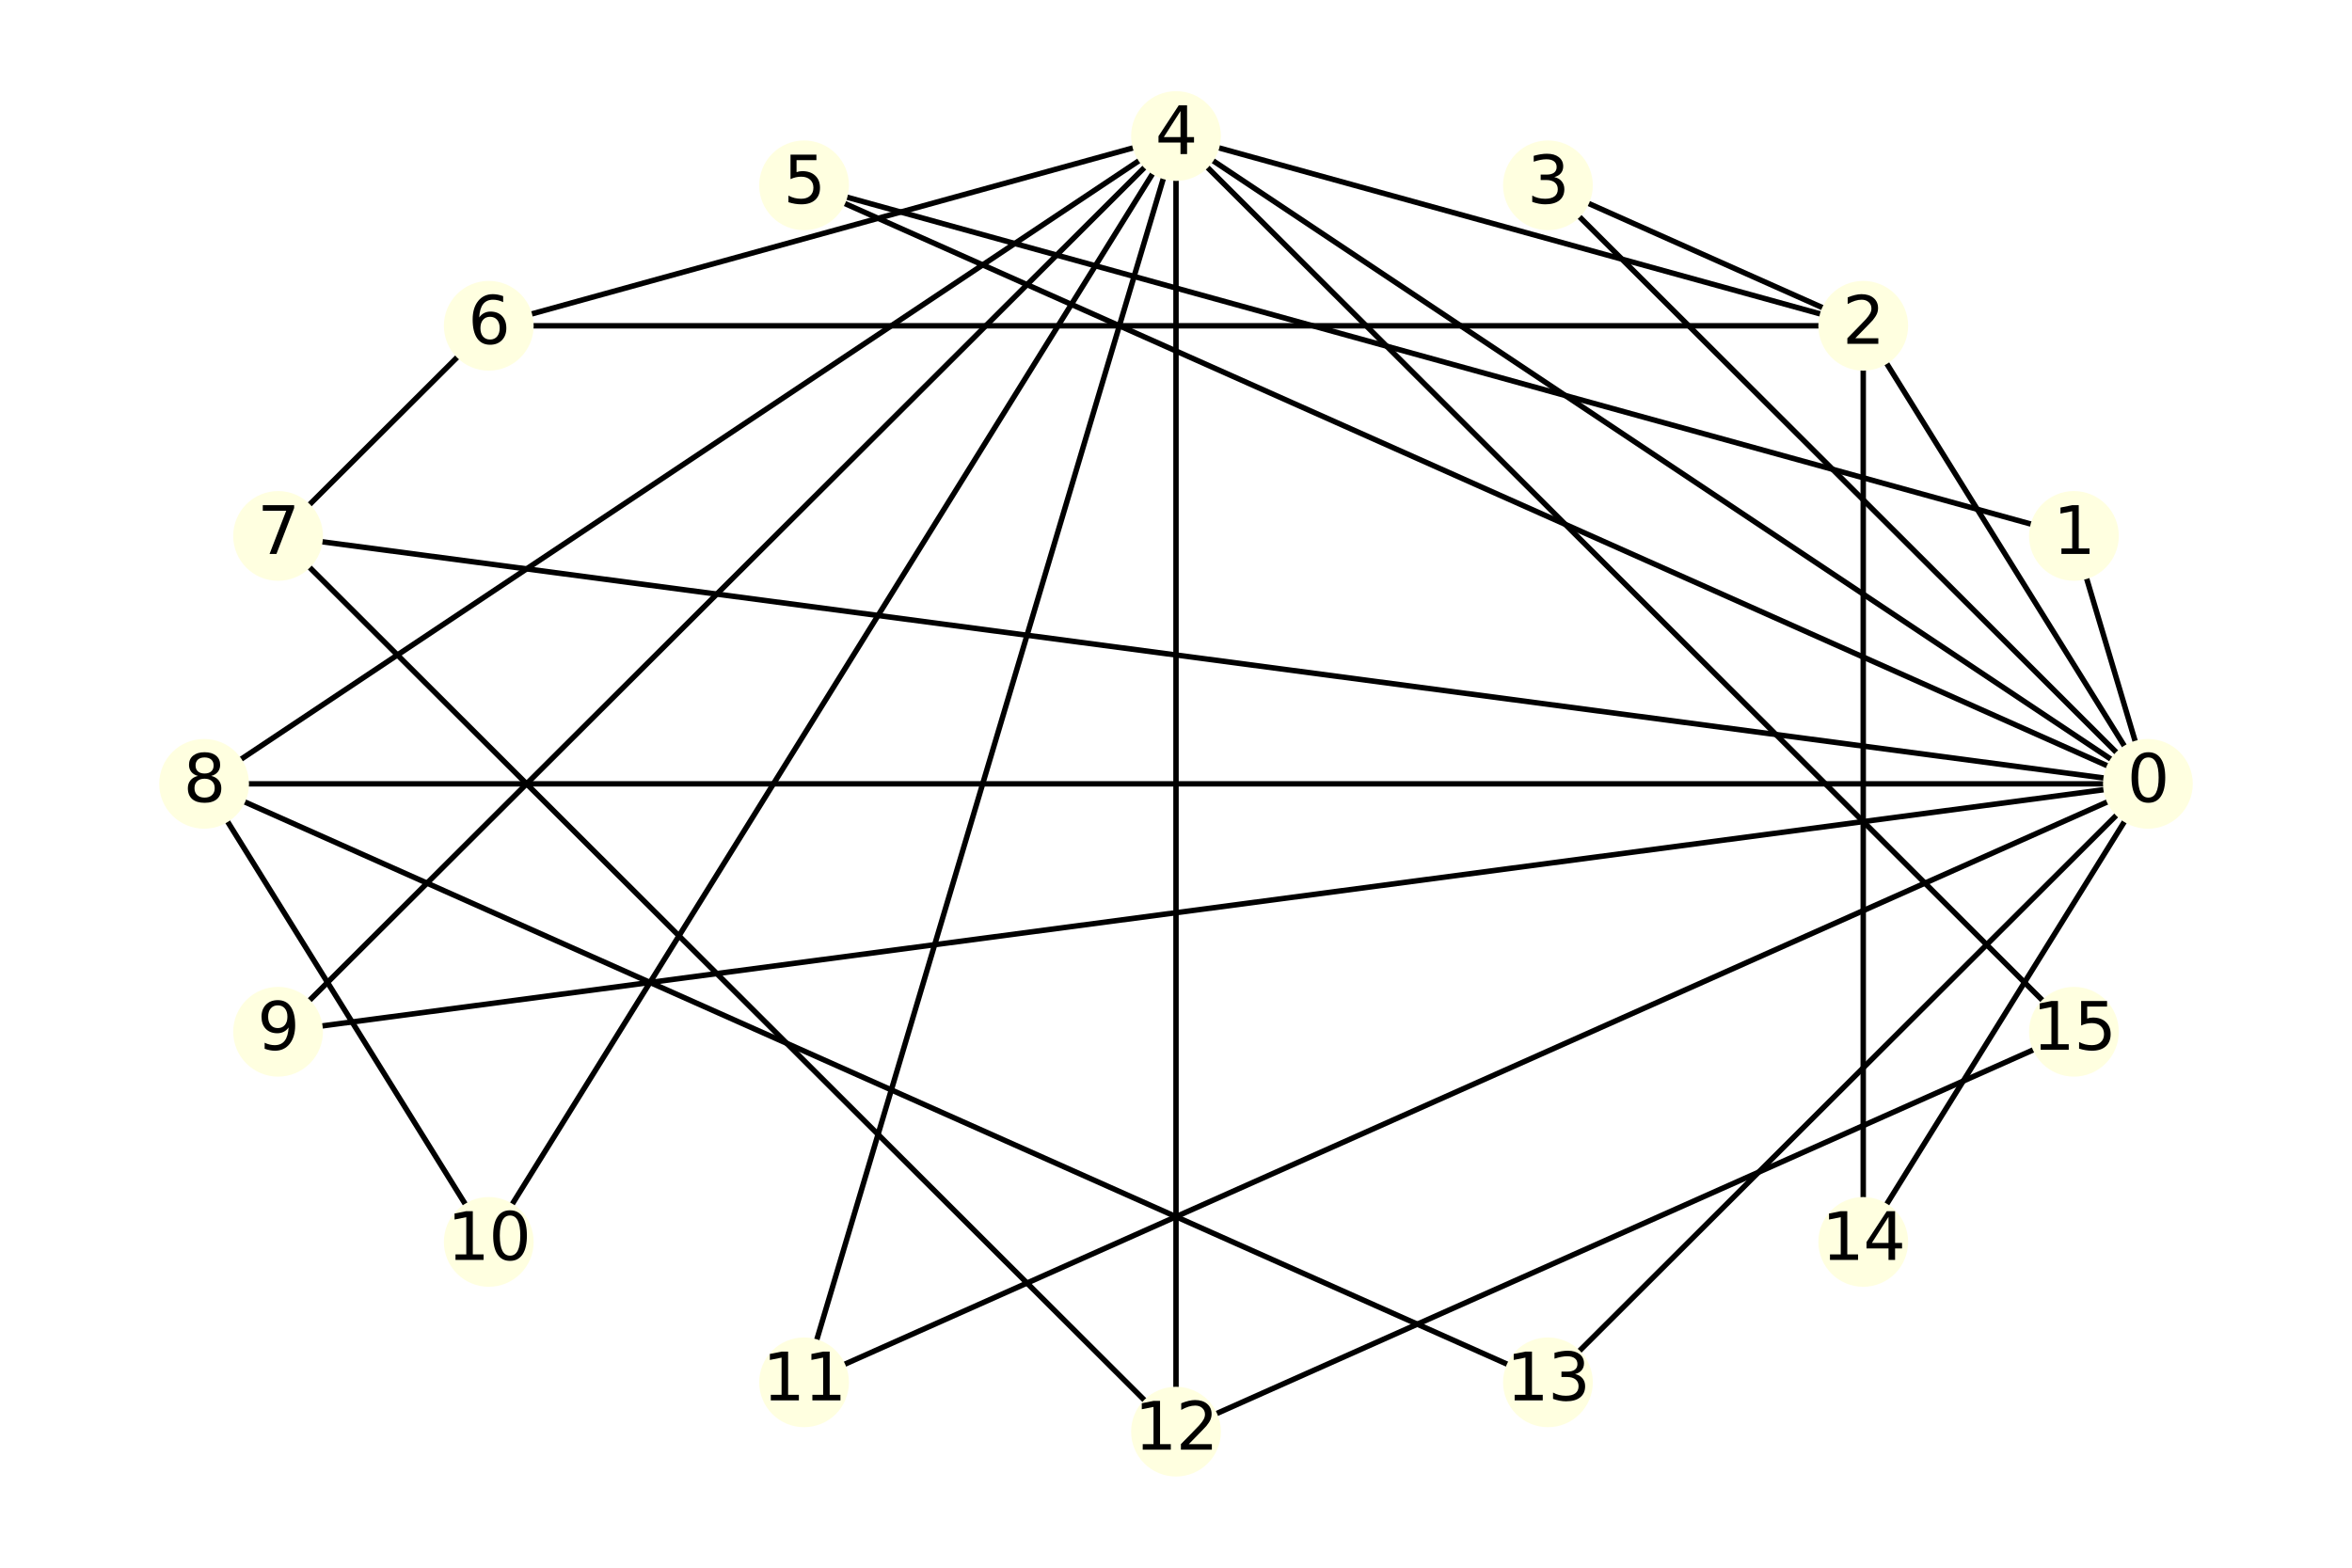 <?xml version="1.0" encoding="utf-8" standalone="no"?>
<!DOCTYPE svg PUBLIC "-//W3C//DTD SVG 1.1//EN"
  "http://www.w3.org/Graphics/SVG/1.1/DTD/svg11.dtd">
<svg xmlns:xlink="http://www.w3.org/1999/xlink" width="432pt" height="288pt" viewBox="0 0 432 288" xmlns="http://www.w3.org/2000/svg" version="1.1">
 <defs>
  <style type="text/css">*{stroke-linejoin: round; stroke-linecap: butt}</style>
 </defs>
 <g id="figure_1">
  <g id="patch_1">
   <path d="M 0 288 
L 432 288 
L 432 0 
L 0 0 
z
" style="fill: #ffffff"/>
  </g>
  <g id="axes_1">
   <g id="LineCollection_1">
    <path d="M 394.512 144 
L 380.924 98.458 
" clip-path="url(#p76ffd9791e)" style="fill: none; stroke: #000000"/>
    <path d="M 394.512 144 
L 342.227 59.848 
" clip-path="url(#p76ffd9791e)" style="fill: none; stroke: #000000"/>
    <path d="M 394.512 144 
L 284.314 34.051 
" clip-path="url(#p76ffd9791e)" style="fill: none; stroke: #000000"/>
    <path d="M 394.512 144 
L 216 24.992 
" clip-path="url(#p76ffd9791e)" style="fill: none; stroke: #000000"/>
    <path d="M 394.512 144 
L 147.686 34.051 
" clip-path="url(#p76ffd9791e)" style="fill: none; stroke: #000000"/>
    <path d="M 394.512 144 
L 51.076 98.458 
" clip-path="url(#p76ffd9791e)" style="fill: none; stroke: #000000"/>
    <path d="M 394.512 144 
L 37.488 144 
" clip-path="url(#p76ffd9791e)" style="fill: none; stroke: #000000"/>
    <path d="M 394.512 144 
L 51.076 189.542 
" clip-path="url(#p76ffd9791e)" style="fill: none; stroke: #000000"/>
    <path d="M 394.512 144 
L 147.686 253.949 
" clip-path="url(#p76ffd9791e)" style="fill: none; stroke: #000000"/>
    <path d="M 394.512 144 
L 284.314 253.949 
" clip-path="url(#p76ffd9791e)" style="fill: none; stroke: #000000"/>
    <path d="M 394.512 144 
L 342.227 228.152 
" clip-path="url(#p76ffd9791e)" style="fill: none; stroke: #000000"/>
    <path d="M 380.924 98.458 
L 147.686 34.051 
" clip-path="url(#p76ffd9791e)" style="fill: none; stroke: #000000"/>
    <path d="M 342.227 59.848 
L 284.314 34.051 
" clip-path="url(#p76ffd9791e)" style="fill: none; stroke: #000000"/>
    <path d="M 342.227 59.848 
L 216 24.992 
" clip-path="url(#p76ffd9791e)" style="fill: none; stroke: #000000"/>
    <path d="M 342.227 59.848 
L 89.773 59.848 
" clip-path="url(#p76ffd9791e)" style="fill: none; stroke: #000000"/>
    <path d="M 342.227 59.848 
L 342.227 228.152 
" clip-path="url(#p76ffd9791e)" style="fill: none; stroke: #000000"/>
    <path d="M 216 24.992 
L 89.773 59.848 
" clip-path="url(#p76ffd9791e)" style="fill: none; stroke: #000000"/>
    <path d="M 216 24.992 
L 37.488 144 
" clip-path="url(#p76ffd9791e)" style="fill: none; stroke: #000000"/>
    <path d="M 216 24.992 
L 51.076 189.542 
" clip-path="url(#p76ffd9791e)" style="fill: none; stroke: #000000"/>
    <path d="M 216 24.992 
L 89.773 228.152 
" clip-path="url(#p76ffd9791e)" style="fill: none; stroke: #000000"/>
    <path d="M 216 24.992 
L 147.686 253.949 
" clip-path="url(#p76ffd9791e)" style="fill: none; stroke: #000000"/>
    <path d="M 216 24.992 
L 216 263.008 
" clip-path="url(#p76ffd9791e)" style="fill: none; stroke: #000000"/>
    <path d="M 216 24.992 
L 380.924 189.542 
" clip-path="url(#p76ffd9791e)" style="fill: none; stroke: #000000"/>
    <path d="M 89.773 59.848 
L 51.076 98.458 
" clip-path="url(#p76ffd9791e)" style="fill: none; stroke: #000000"/>
    <path d="M 51.076 98.458 
L 216 263.008 
" clip-path="url(#p76ffd9791e)" style="fill: none; stroke: #000000"/>
    <path d="M 37.488 144 
L 89.773 228.152 
" clip-path="url(#p76ffd9791e)" style="fill: none; stroke: #000000"/>
    <path d="M 37.488 144 
L 284.314 253.949 
" clip-path="url(#p76ffd9791e)" style="fill: none; stroke: #000000"/>
    <path d="M 216 263.008 
L 380.924 189.542 
" clip-path="url(#p76ffd9791e)" style="fill: none; stroke: #000000"/>
   </g>
   <g id="PathCollection_1">
    <defs>
     <path id="mc2202047ca" d="M 0 7.746 
C 2.054 7.746 4.025 6.93 5.477 5.477 
C 6.93 4.025 7.746 2.054 7.746 0 
C 7.746 -2.054 6.93 -4.025 5.477 -5.477 
C 4.025 -6.93 2.054 -7.746 0 -7.746 
C -2.054 -7.746 -4.025 -6.93 -5.477 -5.477 
C -6.93 -4.025 -7.746 -2.054 -7.746 0 
C -7.746 2.054 -6.93 4.025 -5.477 5.477 
C -4.025 6.93 -2.054 7.746 0 7.746 
z
" style="stroke: #ffffe0"/>
    </defs>
    <g clip-path="url(#p76ffd9791e)">
     <use xlink:href="#mc2202047ca" x="394.512" y="144" style="fill: #ffffe0; stroke: #ffffe0"/>
     <use xlink:href="#mc2202047ca" x="380.924" y="98.458" style="fill: #ffffe0; stroke: #ffffe0"/>
     <use xlink:href="#mc2202047ca" x="342.227" y="59.848" style="fill: #ffffe0; stroke: #ffffe0"/>
     <use xlink:href="#mc2202047ca" x="284.314" y="34.051" style="fill: #ffffe0; stroke: #ffffe0"/>
     <use xlink:href="#mc2202047ca" x="216" y="24.992" style="fill: #ffffe0; stroke: #ffffe0"/>
     <use xlink:href="#mc2202047ca" x="147.686" y="34.051" style="fill: #ffffe0; stroke: #ffffe0"/>
     <use xlink:href="#mc2202047ca" x="89.773" y="59.848" style="fill: #ffffe0; stroke: #ffffe0"/>
     <use xlink:href="#mc2202047ca" x="51.076" y="98.458" style="fill: #ffffe0; stroke: #ffffe0"/>
     <use xlink:href="#mc2202047ca" x="37.488" y="144" style="fill: #ffffe0; stroke: #ffffe0"/>
     <use xlink:href="#mc2202047ca" x="51.076" y="189.542" style="fill: #ffffe0; stroke: #ffffe0"/>
     <use xlink:href="#mc2202047ca" x="89.773" y="228.152" style="fill: #ffffe0; stroke: #ffffe0"/>
     <use xlink:href="#mc2202047ca" x="147.686" y="253.949" style="fill: #ffffe0; stroke: #ffffe0"/>
     <use xlink:href="#mc2202047ca" x="216" y="263.008" style="fill: #ffffe0; stroke: #ffffe0"/>
     <use xlink:href="#mc2202047ca" x="284.314" y="253.949" style="fill: #ffffe0; stroke: #ffffe0"/>
     <use xlink:href="#mc2202047ca" x="342.227" y="228.152" style="fill: #ffffe0; stroke: #ffffe0"/>
     <use xlink:href="#mc2202047ca" x="380.924" y="189.542" style="fill: #ffffe0; stroke: #ffffe0"/>
    </g>
   </g>
   <g id="text_1">
    <g clip-path="url(#p76ffd9791e)">
     <!-- 0 -->
     <g transform="translate(390.695 147.311)scale(0.12 -0.12)">
      <defs>
       <path id="DejaVuSans-30" d="M 2034 4250 
Q 1547 4250 1301 3770 
Q 1056 3291 1056 2328 
Q 1056 1369 1301 889 
Q 1547 409 2034 409 
Q 2525 409 2770 889 
Q 3016 1369 3016 2328 
Q 3016 3291 2770 3770 
Q 2525 4250 2034 4250 
z
M 2034 4750 
Q 2819 4750 3233 4129 
Q 3647 3509 3647 2328 
Q 3647 1150 3233 529 
Q 2819 -91 2034 -91 
Q 1250 -91 836 529 
Q 422 1150 422 2328 
Q 422 3509 836 4129 
Q 1250 4750 2034 4750 
z
" transform="scale(0.016)"/>
      </defs>
      <use xlink:href="#DejaVuSans-30"/>
     </g>
    </g>
   </g>
   <g id="text_2">
    <g clip-path="url(#p76ffd9791e)">
     <!-- 1 -->
     <g transform="translate(377.106 101.769)scale(0.12 -0.12)">
      <defs>
       <path id="DejaVuSans-31" d="M 794 531 
L 1825 531 
L 1825 4091 
L 703 3866 
L 703 4441 
L 1819 4666 
L 2450 4666 
L 2450 531 
L 3481 531 
L 3481 0 
L 794 0 
L 794 531 
z
" transform="scale(0.016)"/>
      </defs>
      <use xlink:href="#DejaVuSans-31"/>
     </g>
    </g>
   </g>
   <g id="text_3">
    <g clip-path="url(#p76ffd9791e)">
     <!-- 2 -->
     <g transform="translate(338.41 63.16)scale(0.12 -0.12)">
      <defs>
       <path id="DejaVuSans-32" d="M 1228 531 
L 3431 531 
L 3431 0 
L 469 0 
L 469 531 
Q 828 903 1448 1529 
Q 2069 2156 2228 2338 
Q 2531 2678 2651 2914 
Q 2772 3150 2772 3378 
Q 2772 3750 2511 3984 
Q 2250 4219 1831 4219 
Q 1534 4219 1204 4116 
Q 875 4013 500 3803 
L 500 4441 
Q 881 4594 1212 4672 
Q 1544 4750 1819 4750 
Q 2544 4750 2975 4387 
Q 3406 4025 3406 3419 
Q 3406 3131 3298 2873 
Q 3191 2616 2906 2266 
Q 2828 2175 2409 1742 
Q 1991 1309 1228 531 
z
" transform="scale(0.016)"/>
      </defs>
      <use xlink:href="#DejaVuSans-32"/>
     </g>
    </g>
   </g>
   <g id="text_4">
    <g clip-path="url(#p76ffd9791e)">
     <!-- 3 -->
     <g transform="translate(280.496 37.362)scale(0.12 -0.12)">
      <defs>
       <path id="DejaVuSans-33" d="M 2597 2516 
Q 3050 2419 3304 2112 
Q 3559 1806 3559 1356 
Q 3559 666 3084 287 
Q 2609 -91 1734 -91 
Q 1441 -91 1130 -33 
Q 819 25 488 141 
L 488 750 
Q 750 597 1062 519 
Q 1375 441 1716 441 
Q 2309 441 2620 675 
Q 2931 909 2931 1356 
Q 2931 1769 2642 2001 
Q 2353 2234 1838 2234 
L 1294 2234 
L 1294 2753 
L 1863 2753 
Q 2328 2753 2575 2939 
Q 2822 3125 2822 3475 
Q 2822 3834 2567 4026 
Q 2313 4219 1838 4219 
Q 1578 4219 1281 4162 
Q 984 4106 628 3988 
L 628 4550 
Q 988 4650 1302 4700 
Q 1616 4750 1894 4750 
Q 2613 4750 3031 4423 
Q 3450 4097 3450 3541 
Q 3450 3153 3228 2886 
Q 3006 2619 2597 2516 
z
" transform="scale(0.016)"/>
      </defs>
      <use xlink:href="#DejaVuSans-33"/>
     </g>
    </g>
   </g>
   <g id="text_5">
    <g clip-path="url(#p76ffd9791e)">
     <!-- 4 -->
     <g transform="translate(212.182 28.303)scale(0.12 -0.12)">
      <defs>
       <path id="DejaVuSans-34" d="M 2419 4116 
L 825 1625 
L 2419 1625 
L 2419 4116 
z
M 2253 4666 
L 3047 4666 
L 3047 1625 
L 3713 1625 
L 3713 1100 
L 3047 1100 
L 3047 0 
L 2419 0 
L 2419 1100 
L 313 1100 
L 313 1709 
L 2253 4666 
z
" transform="scale(0.016)"/>
      </defs>
      <use xlink:href="#DejaVuSans-34"/>
     </g>
    </g>
   </g>
   <g id="text_6">
    <g clip-path="url(#p76ffd9791e)">
     <!-- 5 -->
     <g transform="translate(143.869 37.362)scale(0.12 -0.12)">
      <defs>
       <path id="DejaVuSans-35" d="M 691 4666 
L 3169 4666 
L 3169 4134 
L 1269 4134 
L 1269 2991 
Q 1406 3038 1543 3061 
Q 1681 3084 1819 3084 
Q 2600 3084 3056 2656 
Q 3513 2228 3513 1497 
Q 3513 744 3044 326 
Q 2575 -91 1722 -91 
Q 1428 -91 1123 -41 
Q 819 9 494 109 
L 494 744 
Q 775 591 1075 516 
Q 1375 441 1709 441 
Q 2250 441 2565 725 
Q 2881 1009 2881 1497 
Q 2881 1984 2565 2268 
Q 2250 2553 1709 2553 
Q 1456 2553 1204 2497 
Q 953 2441 691 2322 
L 691 4666 
z
" transform="scale(0.016)"/>
      </defs>
      <use xlink:href="#DejaVuSans-35"/>
     </g>
    </g>
   </g>
   <g id="text_7">
    <g clip-path="url(#p76ffd9791e)">
     <!-- 6 -->
     <g transform="translate(85.955 63.16)scale(0.12 -0.12)">
      <defs>
       <path id="DejaVuSans-36" d="M 2113 2584 
Q 1688 2584 1439 2293 
Q 1191 2003 1191 1497 
Q 1191 994 1439 701 
Q 1688 409 2113 409 
Q 2538 409 2786 701 
Q 3034 994 3034 1497 
Q 3034 2003 2786 2293 
Q 2538 2584 2113 2584 
z
M 3366 4563 
L 3366 3988 
Q 3128 4100 2886 4159 
Q 2644 4219 2406 4219 
Q 1781 4219 1451 3797 
Q 1122 3375 1075 2522 
Q 1259 2794 1537 2939 
Q 1816 3084 2150 3084 
Q 2853 3084 3261 2657 
Q 3669 2231 3669 1497 
Q 3669 778 3244 343 
Q 2819 -91 2113 -91 
Q 1303 -91 875 529 
Q 447 1150 447 2328 
Q 447 3434 972 4092 
Q 1497 4750 2381 4750 
Q 2619 4750 2861 4703 
Q 3103 4656 3366 4563 
z
" transform="scale(0.016)"/>
      </defs>
      <use xlink:href="#DejaVuSans-36"/>
     </g>
    </g>
   </g>
   <g id="text_8">
    <g clip-path="url(#p76ffd9791e)">
     <!-- 7 -->
     <g transform="translate(47.259 101.769)scale(0.12 -0.12)">
      <defs>
       <path id="DejaVuSans-37" d="M 525 4666 
L 3525 4666 
L 3525 4397 
L 1831 0 
L 1172 0 
L 2766 4134 
L 525 4134 
L 525 4666 
z
" transform="scale(0.016)"/>
      </defs>
      <use xlink:href="#DejaVuSans-37"/>
     </g>
    </g>
   </g>
   <g id="text_9">
    <g clip-path="url(#p76ffd9791e)">
     <!-- 8 -->
     <g transform="translate(33.67 147.311)scale(0.12 -0.12)">
      <defs>
       <path id="DejaVuSans-38" d="M 2034 2216 
Q 1584 2216 1326 1975 
Q 1069 1734 1069 1313 
Q 1069 891 1326 650 
Q 1584 409 2034 409 
Q 2484 409 2743 651 
Q 3003 894 3003 1313 
Q 3003 1734 2745 1975 
Q 2488 2216 2034 2216 
z
M 1403 2484 
Q 997 2584 770 2862 
Q 544 3141 544 3541 
Q 544 4100 942 4425 
Q 1341 4750 2034 4750 
Q 2731 4750 3128 4425 
Q 3525 4100 3525 3541 
Q 3525 3141 3298 2862 
Q 3072 2584 2669 2484 
Q 3125 2378 3379 2068 
Q 3634 1759 3634 1313 
Q 3634 634 3220 271 
Q 2806 -91 2034 -91 
Q 1263 -91 848 271 
Q 434 634 434 1313 
Q 434 1759 690 2068 
Q 947 2378 1403 2484 
z
M 1172 3481 
Q 1172 3119 1398 2916 
Q 1625 2713 2034 2713 
Q 2441 2713 2670 2916 
Q 2900 3119 2900 3481 
Q 2900 3844 2670 4047 
Q 2441 4250 2034 4250 
Q 1625 4250 1398 4047 
Q 1172 3844 1172 3481 
z
" transform="scale(0.016)"/>
      </defs>
      <use xlink:href="#DejaVuSans-38"/>
     </g>
    </g>
   </g>
   <g id="text_10">
    <g clip-path="url(#p76ffd9791e)">
     <!-- 9 -->
     <g transform="translate(47.259 192.854)scale(0.12 -0.12)">
      <defs>
       <path id="DejaVuSans-39" d="M 703 97 
L 703 672 
Q 941 559 1184 500 
Q 1428 441 1663 441 
Q 2288 441 2617 861 
Q 2947 1281 2994 2138 
Q 2813 1869 2534 1725 
Q 2256 1581 1919 1581 
Q 1219 1581 811 2004 
Q 403 2428 403 3163 
Q 403 3881 828 4315 
Q 1253 4750 1959 4750 
Q 2769 4750 3195 4129 
Q 3622 3509 3622 2328 
Q 3622 1225 3098 567 
Q 2575 -91 1691 -91 
Q 1453 -91 1209 -44 
Q 966 3 703 97 
z
M 1959 2075 
Q 2384 2075 2632 2365 
Q 2881 2656 2881 3163 
Q 2881 3666 2632 3958 
Q 2384 4250 1959 4250 
Q 1534 4250 1286 3958 
Q 1038 3666 1038 3163 
Q 1038 2656 1286 2365 
Q 1534 2075 1959 2075 
z
" transform="scale(0.016)"/>
      </defs>
      <use xlink:href="#DejaVuSans-39"/>
     </g>
    </g>
   </g>
   <g id="text_11">
    <g clip-path="url(#p76ffd9791e)">
     <!-- 10 -->
     <g transform="translate(82.138 231.463)scale(0.12 -0.12)">
      <use xlink:href="#DejaVuSans-31"/>
      <use xlink:href="#DejaVuSans-30" x="63.623"/>
     </g>
    </g>
   </g>
   <g id="text_12">
    <g clip-path="url(#p76ffd9791e)">
     <!-- 11 -->
     <g transform="translate(140.051 257.261)scale(0.12 -0.12)">
      <use xlink:href="#DejaVuSans-31"/>
      <use xlink:href="#DejaVuSans-31" x="63.623"/>
     </g>
    </g>
   </g>
   <g id="text_13">
    <g clip-path="url(#p76ffd9791e)">
     <!-- 12 -->
     <g transform="translate(208.365 266.32)scale(0.12 -0.12)">
      <use xlink:href="#DejaVuSans-31"/>
      <use xlink:href="#DejaVuSans-32" x="63.623"/>
     </g>
    </g>
   </g>
   <g id="text_14">
    <g clip-path="url(#p76ffd9791e)">
     <!-- 13 -->
     <g transform="translate(276.679 257.261)scale(0.12 -0.12)">
      <use xlink:href="#DejaVuSans-31"/>
      <use xlink:href="#DejaVuSans-33" x="63.623"/>
     </g>
    </g>
   </g>
   <g id="text_15">
    <g clip-path="url(#p76ffd9791e)">
     <!-- 14 -->
     <g transform="translate(334.592 231.463)scale(0.12 -0.12)">
      <use xlink:href="#DejaVuSans-31"/>
      <use xlink:href="#DejaVuSans-34" x="63.623"/>
     </g>
    </g>
   </g>
   <g id="text_16">
    <g clip-path="url(#p76ffd9791e)">
     <!-- 15 -->
     <g transform="translate(373.289 192.854)scale(0.12 -0.12)">
      <use xlink:href="#DejaVuSans-31"/>
      <use xlink:href="#DejaVuSans-35" x="63.623"/>
     </g>
    </g>
   </g>
  </g>
 </g>
 <defs>
  <clipPath id="p76ffd9791e">
   <rect x="0" y="0" width="432" height="288"/>
  </clipPath>
 </defs>
</svg>
